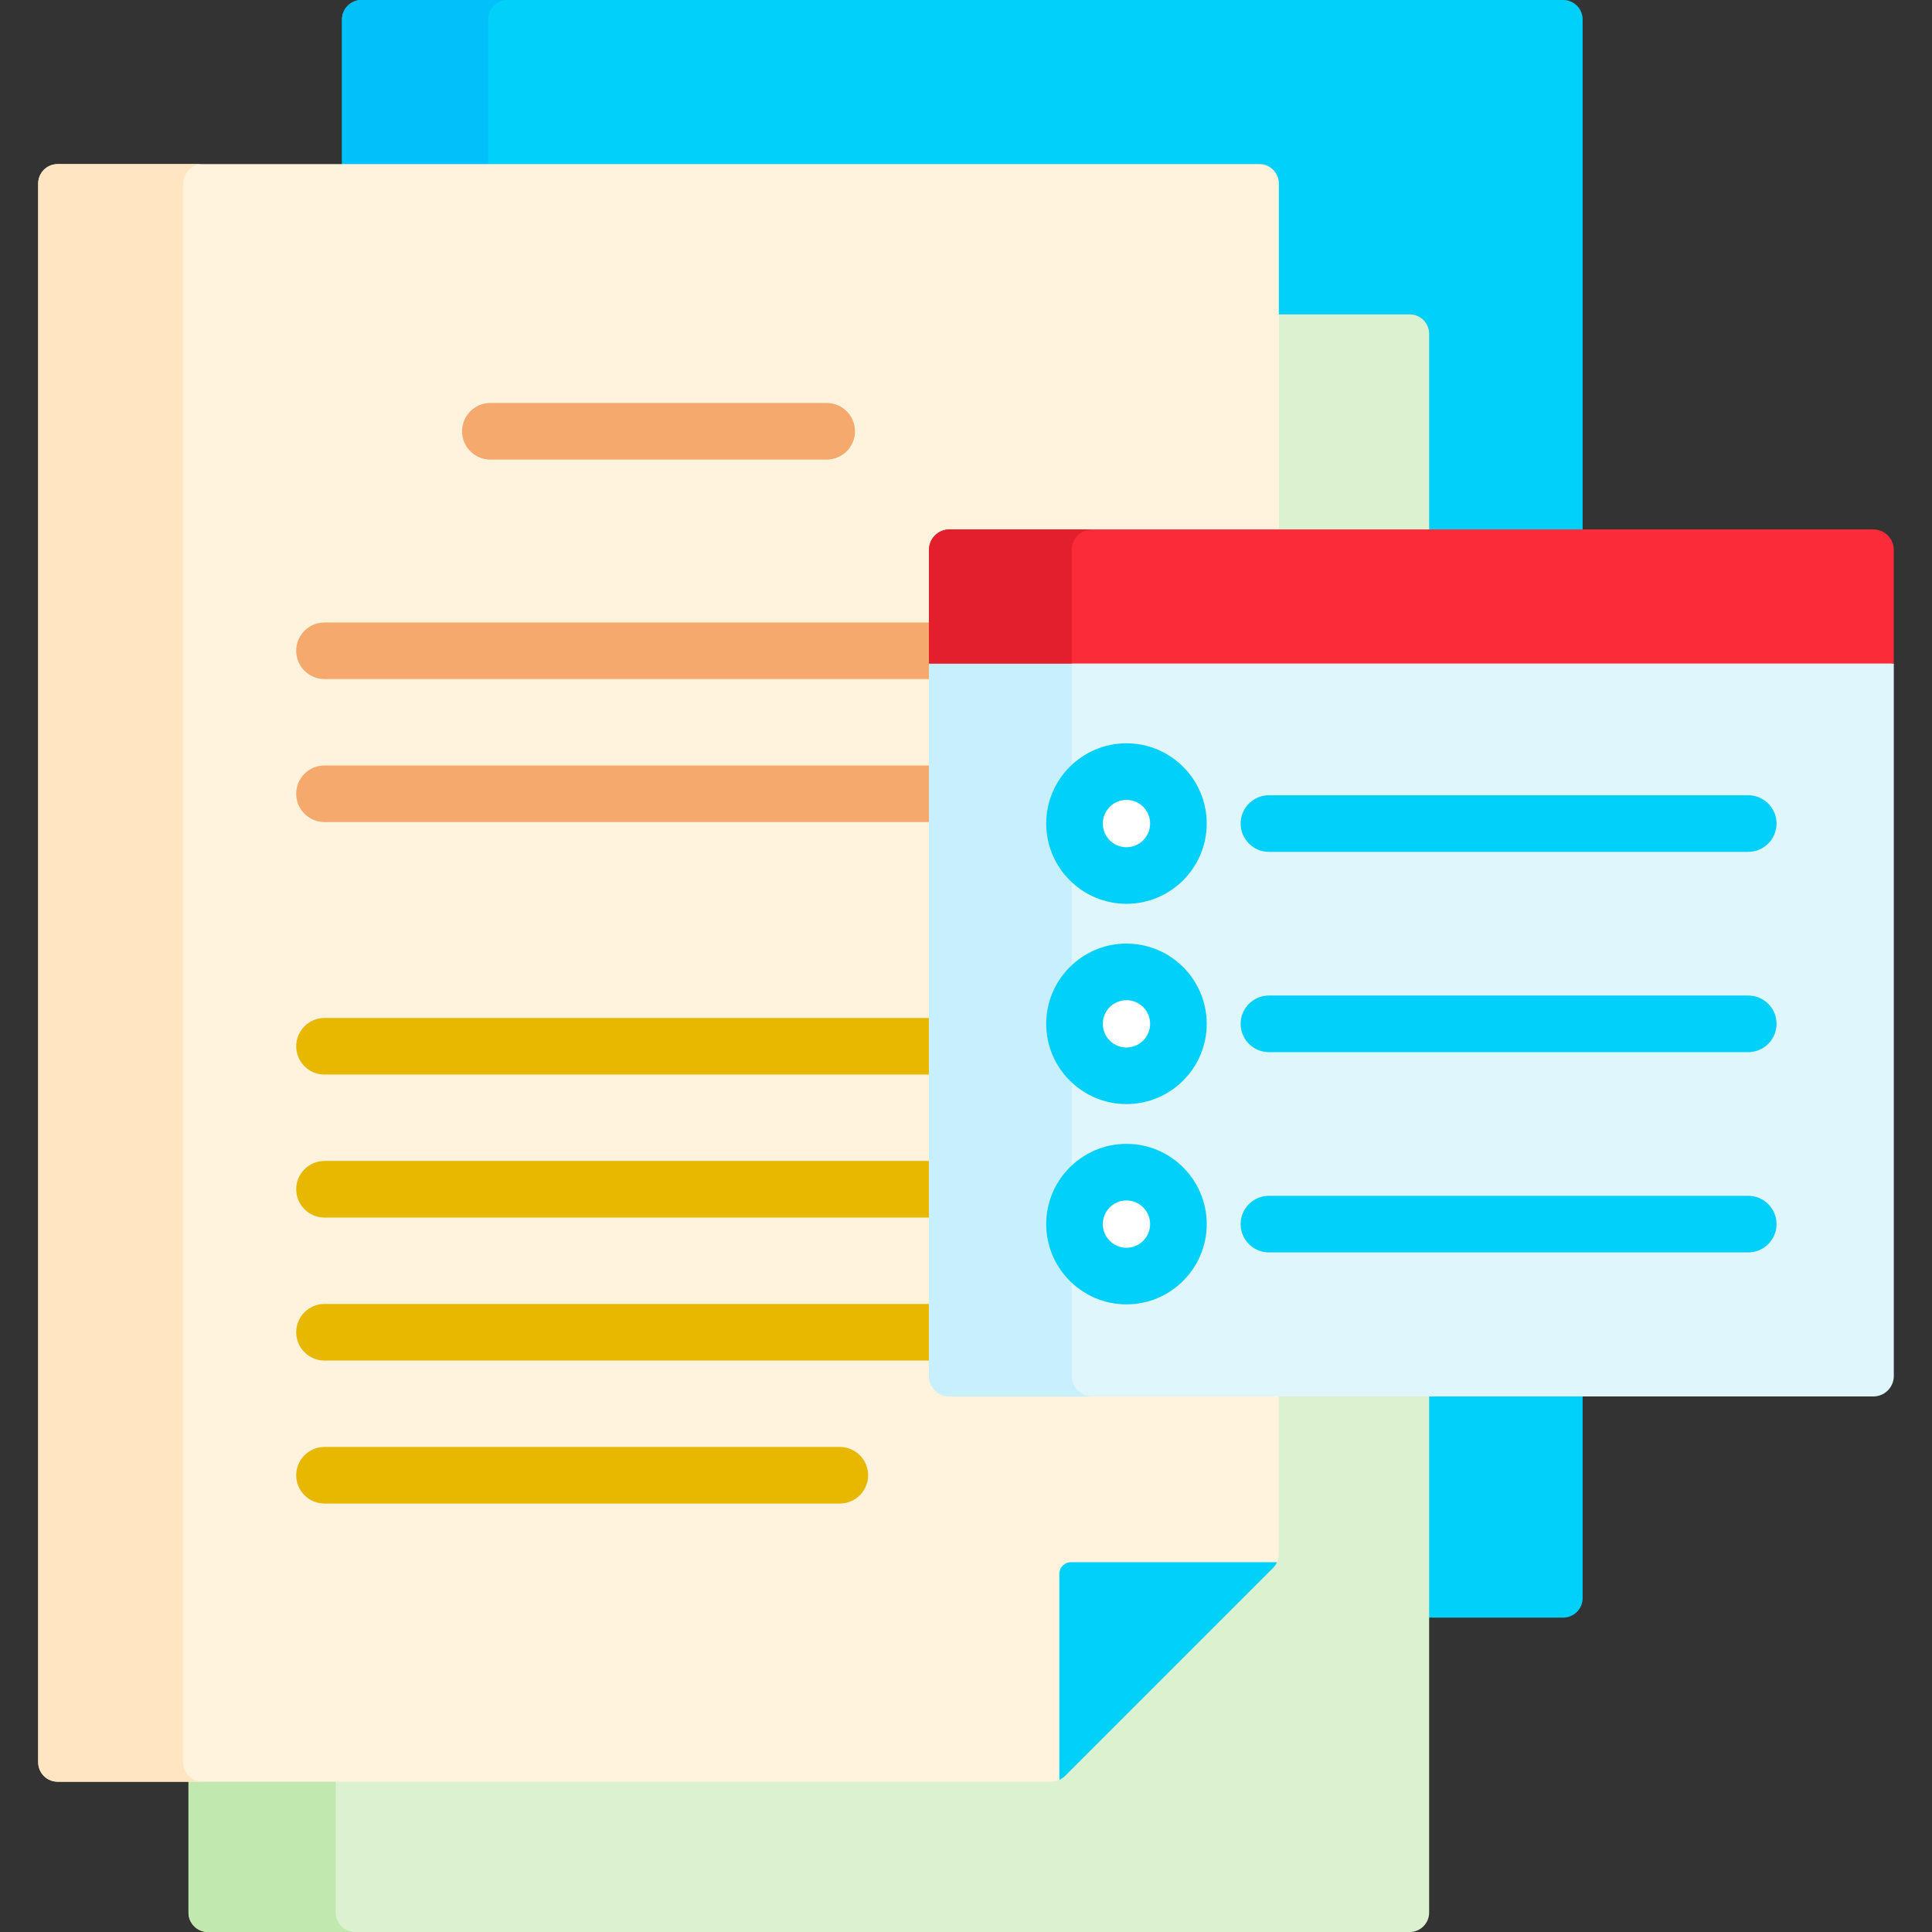 <svg id="Capa_1" enable-background="new 0 0 512 512" height="512" viewBox="0 0 512 512" width="512" xmlns="http://www.w3.org/2000/svg"><rect x="0" y="0" width="512" height="512" fill="#333333" stroke="none"/><g><g><g><g fill="#01d0fb"><path d="m333.755 44.487c2.289 0 4.151 1.862 4.151 4.151v35.68h35.679c2.289 0 4.151 1.862 4.151 4.151v52.835h41.678v-136.153c0-2.845-2.306-5.151-5.151-5.151h-318.481c-2.845 0-5.151 2.306-5.151 5.151v39.336z"/><path d="m377.736 369.071v59.611h36.527c2.845 0 5.151-2.306 5.151-5.151v-54.46z"/></g><path d="m129.368 44.487v-39.336c0-2.845 2.306-5.151 5.151-5.151h-38.737c-2.845 0-5.151 2.306-5.151 5.151v39.336z" fill="#01c0fa"/><g fill="#dbf1d0"><path d="m373.585 83.318h-36.679v57.986h41.83v-52.835c0-2.845-2.306-5.151-5.151-5.151z"/><path d="m336.906 411.867c0 .842-.328 1.633-.923 2.228l-55.152 55.152c-.595.595-1.387.923-2.229.923h-228.649v36.68c0 2.845 2.306 5.151 5.151 5.151h318.481c2.845 0 5.151-2.306 5.151-5.151v-137.779h-41.83z"/></g><path d="m88.963 506.849v-36.68h-39.01v36.68c0 2.845 2.306 5.151 5.151 5.151h39.009c-2.844 0-5.15-2.306-5.15-5.151z" fill="#c1e9af"/><path d="m251.604 369.071c-2.437 0-4.419-1.982-4.419-4.419v-218.929c0-2.437 1.982-4.419 4.419-4.419h87.303v-92.666c0-2.845-2.306-5.151-5.151-5.151h-318.482c-2.845 0-5.151 2.306-5.151 5.151v418.38c0 2.845 2.306 5.151 5.151 5.151h263.329c1.366 0 2.676-.543 3.642-1.509l55.152-55.152c.966-.966 1.509-2.276 1.509-3.642v-42.796h-87.302z" fill="#fff3de"/><g><path d="m48.557 467.019v-418.381c0-2.845 2.306-5.151 5.151-5.151h-38.434c-2.845 0-5.151 2.306-5.151 5.151v418.38c0 2.845 2.306 5.151 5.151 5.151h38.434c-2.845.001-5.151-2.306-5.151-5.15z" fill="#ffe5c2"/></g><g><path d="m283.827 414c-1.707 0-3.091 1.384-3.091 3.091v54.6c.554-.253 1.07-.591 1.509-1.03l55.152-55.152c.439-.439.777-.955 1.03-1.509z" fill="#01d0fb"/></g><g><path d="m219.079 121.791h-89.129c-4.142 0-7.5-3.358-7.5-7.5s3.358-7.5 7.5-7.5h89.129c4.142 0 7.5 3.358 7.5 7.5s-3.358 7.5-7.5 7.5z" fill="#f6a96c"/></g><path d="m247.184 164.96h-161.188c-4.142 0-7.5 3.358-7.5 7.5s3.358 7.5 7.5 7.5h161.188z" fill="#f6a96c"/><path d="m247.184 202.854h-161.188c-4.142 0-7.5 3.358-7.5 7.5s3.358 7.5 7.5 7.5h161.188z" fill="#f6a96c"/><g fill="#e8b800"><path d="m247.184 269.771h-161.188c-4.142 0-7.5 3.358-7.5 7.5s3.358 7.5 7.5 7.5h161.188z"/><path d="m247.184 307.666h-161.188c-4.142 0-7.5 3.358-7.5 7.5s3.358 7.5 7.5 7.5h161.188z"/><path d="m247.184 345.56h-161.188c-4.142 0-7.5 3.358-7.5 7.5s3.358 7.5 7.5 7.5h161.188z"/></g><g><path d="m222.567 398.454h-136.571c-4.142 0-7.5-3.358-7.5-7.5s3.358-7.5 7.5-7.5h136.571c4.142 0 7.5 3.358 7.5 7.5s-3.358 7.5-7.5 7.5z" fill="#e8b800"/></g></g><g><g><path d="m494.45 174.752h-240.457l-7.809 1.084v188.816c0 2.993 2.426 5.419 5.419 5.419h244.855c2.993 0 5.419-2.426 5.419-5.419v-188.816z" fill="#dff6fd"/></g><g><path d="m284.023 364.652v-188.816l7.809-1.084h-37.839l-7.809 1.084v188.816c0 2.993 2.426 5.419 5.419 5.419h37.839c-2.993 0-5.419-2.427-5.419-5.419z" fill="#c8effe"/></g><g><g><path d="m496.458 140.304h-244.855c-2.993 0-5.419 2.426-5.419 5.419v30.113h255.693v-30.113c0-2.993-2.426-5.419-5.419-5.419z" fill="#fb2b3a"/></g><g><path d="m289.442 140.304h-37.839c-2.993 0-5.419 2.426-5.419 5.419v30.113h37.839v-30.113c0-2.993 2.426-5.419 5.419-5.419z" fill="#e41f2d"/></g><g><g><circle cx="298.526" cy="218.252" fill="#fff" r="13.769"/><path d="m298.525 239.52c-11.728 0-21.269-9.541-21.269-21.269s9.541-21.269 21.269-21.269 21.269 9.541 21.269 21.269-9.541 21.269-21.269 21.269zm0-27.537c-3.457 0-6.269 2.812-6.269 6.269s2.812 6.269 6.269 6.269 6.269-2.812 6.269-6.269-2.812-6.269-6.269-6.269z" fill="#01d0fb"/></g><g><path d="m463.304 225.751h-127.026c-4.142 0-7.5-3.358-7.5-7.5s3.358-7.5 7.5-7.5h127.026c4.142 0 7.5 3.358 7.5 7.5s-3.358 7.5-7.5 7.5z" fill="#01d0fb"/></g><g><circle cx="298.526" cy="271.327" fill="#fff" r="13.769"/><path d="m298.525 292.596c-11.728 0-21.269-9.541-21.269-21.269s9.541-21.269 21.269-21.269 21.269 9.541 21.269 21.269-9.541 21.269-21.269 21.269zm0-27.537c-3.457 0-6.269 2.812-6.269 6.269s2.812 6.269 6.269 6.269 6.269-2.812 6.269-6.269-2.812-6.269-6.269-6.269z" fill="#01d0fb"/></g><g><path d="m463.304 278.827h-127.026c-4.142 0-7.5-3.358-7.5-7.5s3.358-7.5 7.5-7.5h127.026c4.142 0 7.5 3.358 7.5 7.5s-3.358 7.5-7.5 7.5z" fill="#01d0fb"/></g><g><circle cx="298.526" cy="324.403" fill="#fff" r="13.769"/><path d="m298.525 345.672c-11.728 0-21.269-9.541-21.269-21.269s9.541-21.269 21.269-21.269 21.269 9.541 21.269 21.269-9.541 21.269-21.269 21.269zm0-27.538c-3.457 0-6.269 2.812-6.269 6.269s2.812 6.269 6.269 6.269 6.269-2.813 6.269-6.269-2.812-6.269-6.269-6.269z" fill="#01d0fb"/></g><g><path d="m463.304 331.903h-127.026c-4.142 0-7.5-3.358-7.5-7.5s3.358-7.5 7.5-7.5h127.026c4.142 0 7.5 3.358 7.5 7.5s-3.358 7.5-7.5 7.5z" fill="#01d0fb"/></g></g></g></g></g></g></svg>